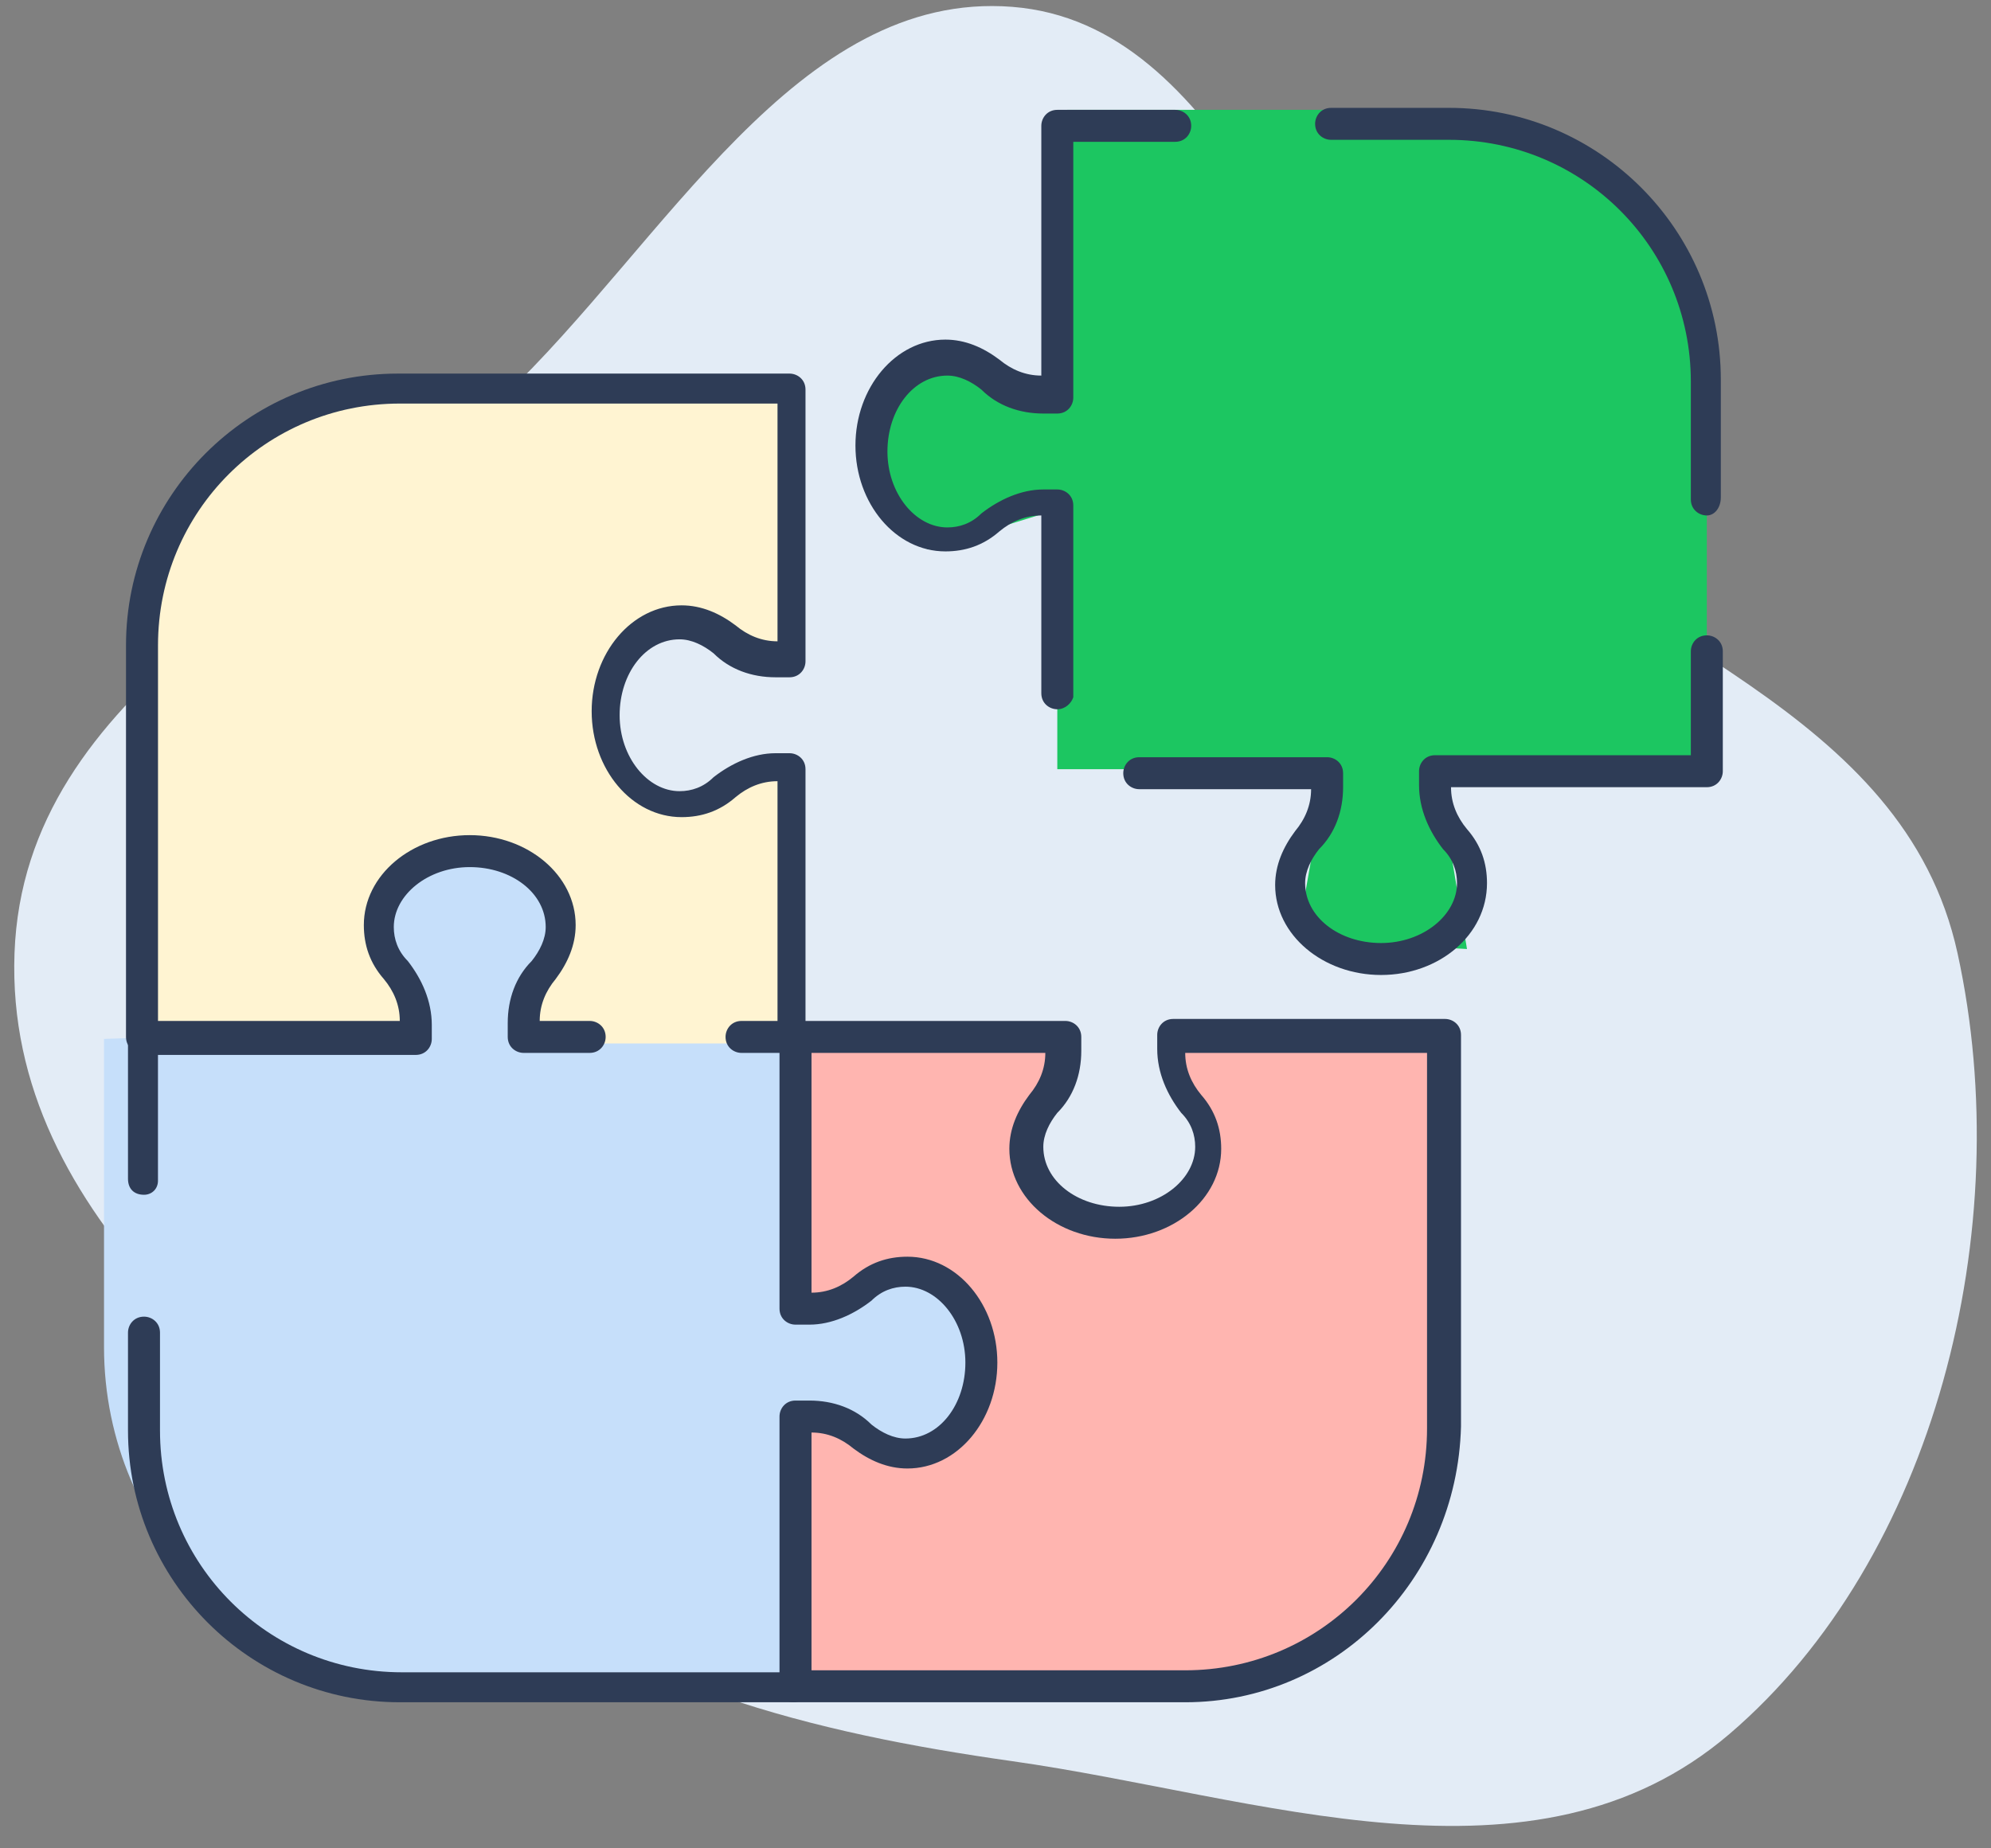 <svg width="70" height="65" viewBox="0 0 70 65" fill="none" xmlns="http://www.w3.org/2000/svg">
<rect x="0" y="0" width="70" height="65" fill="#808080" stroke="none"/>
<g id="Group 40349">
<path id="Vector" fill-rule="evenodd" clip-rule="evenodd" d="M35.591 0.241C43.06 0.83 45.589 11.11 51.102 16.631C57.109 22.647 66.932 24.877 68.824 33.523C70.948 43.235 68.014 54.814 60.803 60.98C53.927 66.858 44.26 63.163 35.591 61.935C28.538 60.936 21.891 59.279 16.184 54.657C9.248 49.039 0.169 42.929 0.51 33.523C0.849 24.167 11.174 20.143 17.657 13.993C23.388 8.556 28.01 -0.357 35.591 0.241Z" fill="#E3ECF6"/>
<path id="Rectangle 22706" d="M37.524 3.863H50.009C55.532 3.863 60.009 8.34 60.009 13.863V26.698L50.523 27.05L51.577 33.374L45.605 33.022L46.659 27.05H37.173V17.916L32.606 19.321L30.147 16.159L31.903 12.997L36.822 13.348L37.524 3.863Z" fill="#1CC661"/>
<g id="Group">
<g id="Group_2">
<g id="Group_3">
<path id="Vector_2" d="M3.657 36.535L14.338 36.184L13.284 30.914L18.272 30.001L19.607 33.022L18.553 36.184L27.336 36.535L34.714 46.021L33.028 54.593L28.39 59.371H15.658C9.03 59.371 3.657 53.998 3.657 47.371V36.535Z" fill="#C6DFFA"/>
</g>
</g>
</g>
<g id="Group_4">
<path id="Vector_3" d="M41.67 59.371H27.898V49.815H28.39C29.093 49.815 29.725 50.026 30.217 50.518C30.639 50.869 31.201 51.15 31.763 51.15C33.238 51.15 34.433 49.745 34.433 47.988C34.433 46.232 33.238 44.827 31.763 44.827C31.201 44.827 30.639 45.037 30.217 45.459C29.725 45.88 29.022 46.162 28.39 46.162H27.898V36.535H37.454V37.027C37.454 37.73 37.243 38.362 36.751 38.924C36.33 39.276 36.119 39.838 36.119 40.4C36.119 41.876 37.524 43.07 39.281 43.07C41.038 43.07 42.443 41.876 42.443 40.4C42.443 39.838 42.232 39.276 41.81 38.854C41.389 38.362 41.108 37.66 41.108 36.957V36.465H50.664V50.237C50.734 55.296 46.658 59.371 41.67 59.371Z" fill="#FFB5B0"/>
<path id="Vector_4" d="M13.792 13.859L27.564 13.859V23.415H27.072C26.37 23.415 25.737 23.204 25.245 22.712C24.824 22.361 24.262 22.08 23.7 22.08C22.224 22.08 21.03 23.485 21.03 25.242C21.03 26.998 22.224 28.404 23.7 28.404C24.262 28.404 24.824 28.193 25.245 27.771C25.737 27.35 26.44 27.069 27.072 27.069H27.564L27.564 36.695H18.008V36.203C18.008 35.5 18.219 34.868 18.711 34.306C19.133 33.954 19.343 33.392 19.343 32.83C19.343 31.355 17.938 30.16 16.181 30.16C14.425 30.16 13.02 31.355 13.02 32.83C13.02 33.392 13.23 33.954 13.652 34.376C14.073 34.868 14.355 35.57 14.355 36.273V36.765L4.799 36.765L4.799 22.993C4.728 17.934 8.804 13.859 13.792 13.859Z" fill="#FFF4D2"/>
</g>
<g id="Group_5">
<path id="Vector_5" d="M37.173 24.942C36.892 24.942 36.611 24.731 36.611 24.38V18.127C36.049 18.127 35.557 18.337 35.135 18.689C34.573 19.18 33.941 19.391 33.238 19.391C31.482 19.391 30.076 17.705 30.076 15.667C30.076 13.63 31.482 11.943 33.238 11.943C33.941 11.943 34.573 12.224 35.135 12.646C35.557 12.997 36.049 13.208 36.611 13.208V4.425C36.611 4.144 36.822 3.863 37.173 3.863H41.319C41.6 3.863 41.881 4.074 41.881 4.425C41.881 4.706 41.67 4.987 41.319 4.987H37.735V13.981C37.735 14.262 37.524 14.543 37.173 14.543H36.681C35.838 14.543 35.065 14.262 34.503 13.7C34.152 13.419 33.73 13.208 33.309 13.208C32.114 13.208 31.201 14.403 31.201 15.878C31.201 17.354 32.184 18.548 33.309 18.548C33.73 18.548 34.152 18.408 34.503 18.056C35.135 17.564 35.908 17.213 36.681 17.213H37.173C37.454 17.213 37.735 17.424 37.735 17.775V24.52C37.665 24.731 37.454 24.942 37.173 24.942Z" fill="#2E3C56"/>
</g>
<g id="Group_6">
<path id="Vector_6" d="M48.556 34.287C46.518 34.287 44.832 32.882 44.832 31.125C44.832 30.423 45.113 29.791 45.534 29.228C45.886 28.807 46.096 28.315 46.096 27.753H40.054C39.773 27.753 39.492 27.542 39.492 27.191C39.492 26.91 39.703 26.629 40.054 26.629H46.659C46.94 26.629 47.221 26.839 47.221 27.191V27.683C47.221 28.526 46.94 29.299 46.377 29.861C46.096 30.212 45.886 30.634 45.886 31.055C45.886 32.25 47.08 33.163 48.556 33.163C50.031 33.163 51.226 32.179 51.226 31.055C51.226 30.634 51.085 30.212 50.734 29.861C50.242 29.228 49.891 28.456 49.891 27.612V27.12C49.891 26.839 50.102 26.558 50.453 26.558H59.447V22.905C59.447 22.624 59.657 22.343 60.009 22.343C60.29 22.343 60.571 22.553 60.571 22.905V27.12C60.571 27.401 60.36 27.683 60.009 27.683H51.015C51.015 28.245 51.226 28.736 51.577 29.158C52.069 29.72 52.28 30.353 52.28 31.055C52.28 32.882 50.593 34.287 48.556 34.287Z" fill="#2E3C56"/>
</g>
<g id="Group_7">
<path id="Vector_7" d="M60.009 18.127C59.728 18.127 59.447 17.916 59.447 17.564V13.419C59.447 8.711 55.652 4.917 50.945 4.917H46.799C46.518 4.917 46.237 4.706 46.237 4.355C46.237 4.074 46.448 3.793 46.799 3.793H50.945C56.215 3.793 60.501 8.079 60.501 13.349V17.494C60.501 17.845 60.29 18.127 60.009 18.127Z" fill="#2E3C56"/>
</g>
<g id="Group_8">
<path id="Vector_8" d="M27.898 59.863H14.056C8.787 59.863 4.5 55.577 4.5 50.307V46.864C4.5 46.583 4.711 46.302 5.063 46.302C5.344 46.302 5.625 46.513 5.625 46.864V50.307C5.625 55.015 9.419 58.809 14.127 58.809H27.406V49.815C27.406 49.534 27.617 49.253 27.968 49.253H28.46C29.303 49.253 30.076 49.534 30.639 50.096C30.99 50.377 31.411 50.588 31.833 50.588C33.028 50.588 33.941 49.394 33.941 47.918C33.941 46.443 32.957 45.248 31.833 45.248C31.411 45.248 30.99 45.389 30.639 45.74C30.006 46.232 29.233 46.583 28.46 46.583H27.968C27.687 46.583 27.406 46.372 27.406 46.021V37.027H26.071C25.79 37.027 25.509 36.816 25.509 36.465C25.509 36.184 25.72 35.903 26.071 35.903H27.968C28.25 35.903 28.531 36.114 28.531 36.465V45.459C29.093 45.459 29.585 45.248 30.006 44.897C30.568 44.405 31.201 44.194 31.903 44.194C33.66 44.194 35.065 45.88 35.065 47.918C35.065 49.956 33.66 51.642 31.903 51.642C31.201 51.642 30.568 51.361 30.006 50.94C29.585 50.588 29.093 50.377 28.531 50.377V59.371C28.39 59.652 28.179 59.863 27.898 59.863Z" fill="#2E3C56"/>
</g>
<g id="Group_9">
<path id="Vector_9" d="M5.063 42.016C4.711 42.016 4.5 41.805 4.5 41.454V36.465C4.5 36.184 4.711 35.903 5.063 35.903H14.056C14.056 35.341 13.845 34.849 13.494 34.428C13.002 33.865 12.792 33.233 12.792 32.531C12.792 30.774 14.478 29.369 16.515 29.369C18.553 29.369 20.239 30.774 20.239 32.531C20.239 33.233 19.959 33.865 19.537 34.428C19.186 34.849 18.975 35.341 18.975 35.903H20.731C21.012 35.903 21.294 36.114 21.294 36.465C21.294 36.746 21.083 37.027 20.731 37.027H18.413C18.132 37.027 17.851 36.817 17.851 36.465V35.973C17.851 35.13 18.132 34.357 18.694 33.795C18.975 33.444 19.186 33.022 19.186 32.601C19.186 31.406 17.991 30.493 16.515 30.493C15.04 30.493 13.845 31.477 13.845 32.601C13.845 33.022 13.986 33.444 14.337 33.795C14.829 34.428 15.181 35.2 15.181 36.044V36.535C15.181 36.817 14.97 37.098 14.618 37.098H5.554V41.524C5.554 41.805 5.344 42.016 5.063 42.016Z" fill="#2E3C56"/>
</g>
<g id="Group_10">
<path id="Vector_10" d="M27.898 37.027C27.617 37.027 27.336 36.817 27.336 36.465V27.472C26.774 27.472 26.282 27.682 25.861 28.034C25.299 28.526 24.666 28.736 23.964 28.736C22.207 28.736 20.802 27.05 20.802 25.012C20.802 22.975 22.207 21.288 23.964 21.288C24.666 21.288 25.299 21.569 25.861 21.991C26.282 22.342 26.774 22.553 27.336 22.553V14.192H14.056C9.349 14.192 5.555 17.986 5.555 22.694V36.465C5.555 36.746 5.344 37.027 4.993 37.027C4.711 37.027 4.43 36.817 4.43 36.465V22.694C4.43 17.424 8.716 13.138 13.986 13.138H27.758C28.039 13.138 28.32 13.349 28.32 13.7V23.256C28.32 23.537 28.109 23.818 27.758 23.818H27.266C26.423 23.818 25.65 23.537 25.088 22.975C24.737 22.694 24.315 22.483 23.893 22.483C22.699 22.483 21.785 23.677 21.785 25.153C21.785 26.628 22.769 27.823 23.893 27.823C24.315 27.823 24.737 27.682 25.088 27.331C25.72 26.839 26.493 26.488 27.266 26.488H27.758C28.039 26.488 28.32 26.699 28.32 27.05V36.606C28.39 36.817 28.18 37.027 27.898 37.027Z" fill="#2E3C56"/>
</g>
<g id="Group_11">
<path id="Vector_11" d="M41.67 59.863H27.898C27.617 59.863 27.336 59.652 27.336 59.301C27.336 59.02 27.547 58.739 27.898 58.739H41.67C46.378 58.739 50.172 54.945 50.172 50.237V37.027H41.67C41.67 37.59 41.881 38.081 42.232 38.503C42.724 39.065 42.935 39.697 42.935 40.4C42.935 42.157 41.248 43.562 39.211 43.562C37.173 43.562 35.487 42.157 35.487 40.4C35.487 39.697 35.768 39.065 36.189 38.503C36.541 38.081 36.752 37.59 36.752 37.027H27.898C27.617 37.027 27.336 36.817 27.336 36.465C27.336 36.184 27.547 35.903 27.898 35.903H37.454C37.735 35.903 38.016 36.114 38.016 36.465V36.957C38.016 37.8 37.735 38.573 37.173 39.135C36.892 39.487 36.681 39.908 36.681 40.33C36.681 41.524 37.876 42.438 39.351 42.438C40.827 42.438 42.021 41.454 42.021 40.33C42.021 39.908 41.881 39.487 41.529 39.135C41.038 38.503 40.686 37.73 40.686 36.887V36.395C40.686 36.114 40.897 35.833 41.248 35.833H50.804C51.085 35.833 51.366 36.044 51.366 36.395V50.167C51.226 55.577 46.94 59.863 41.67 59.863Z" fill="#2E3C56"/>
</g>
</g>
</svg>

